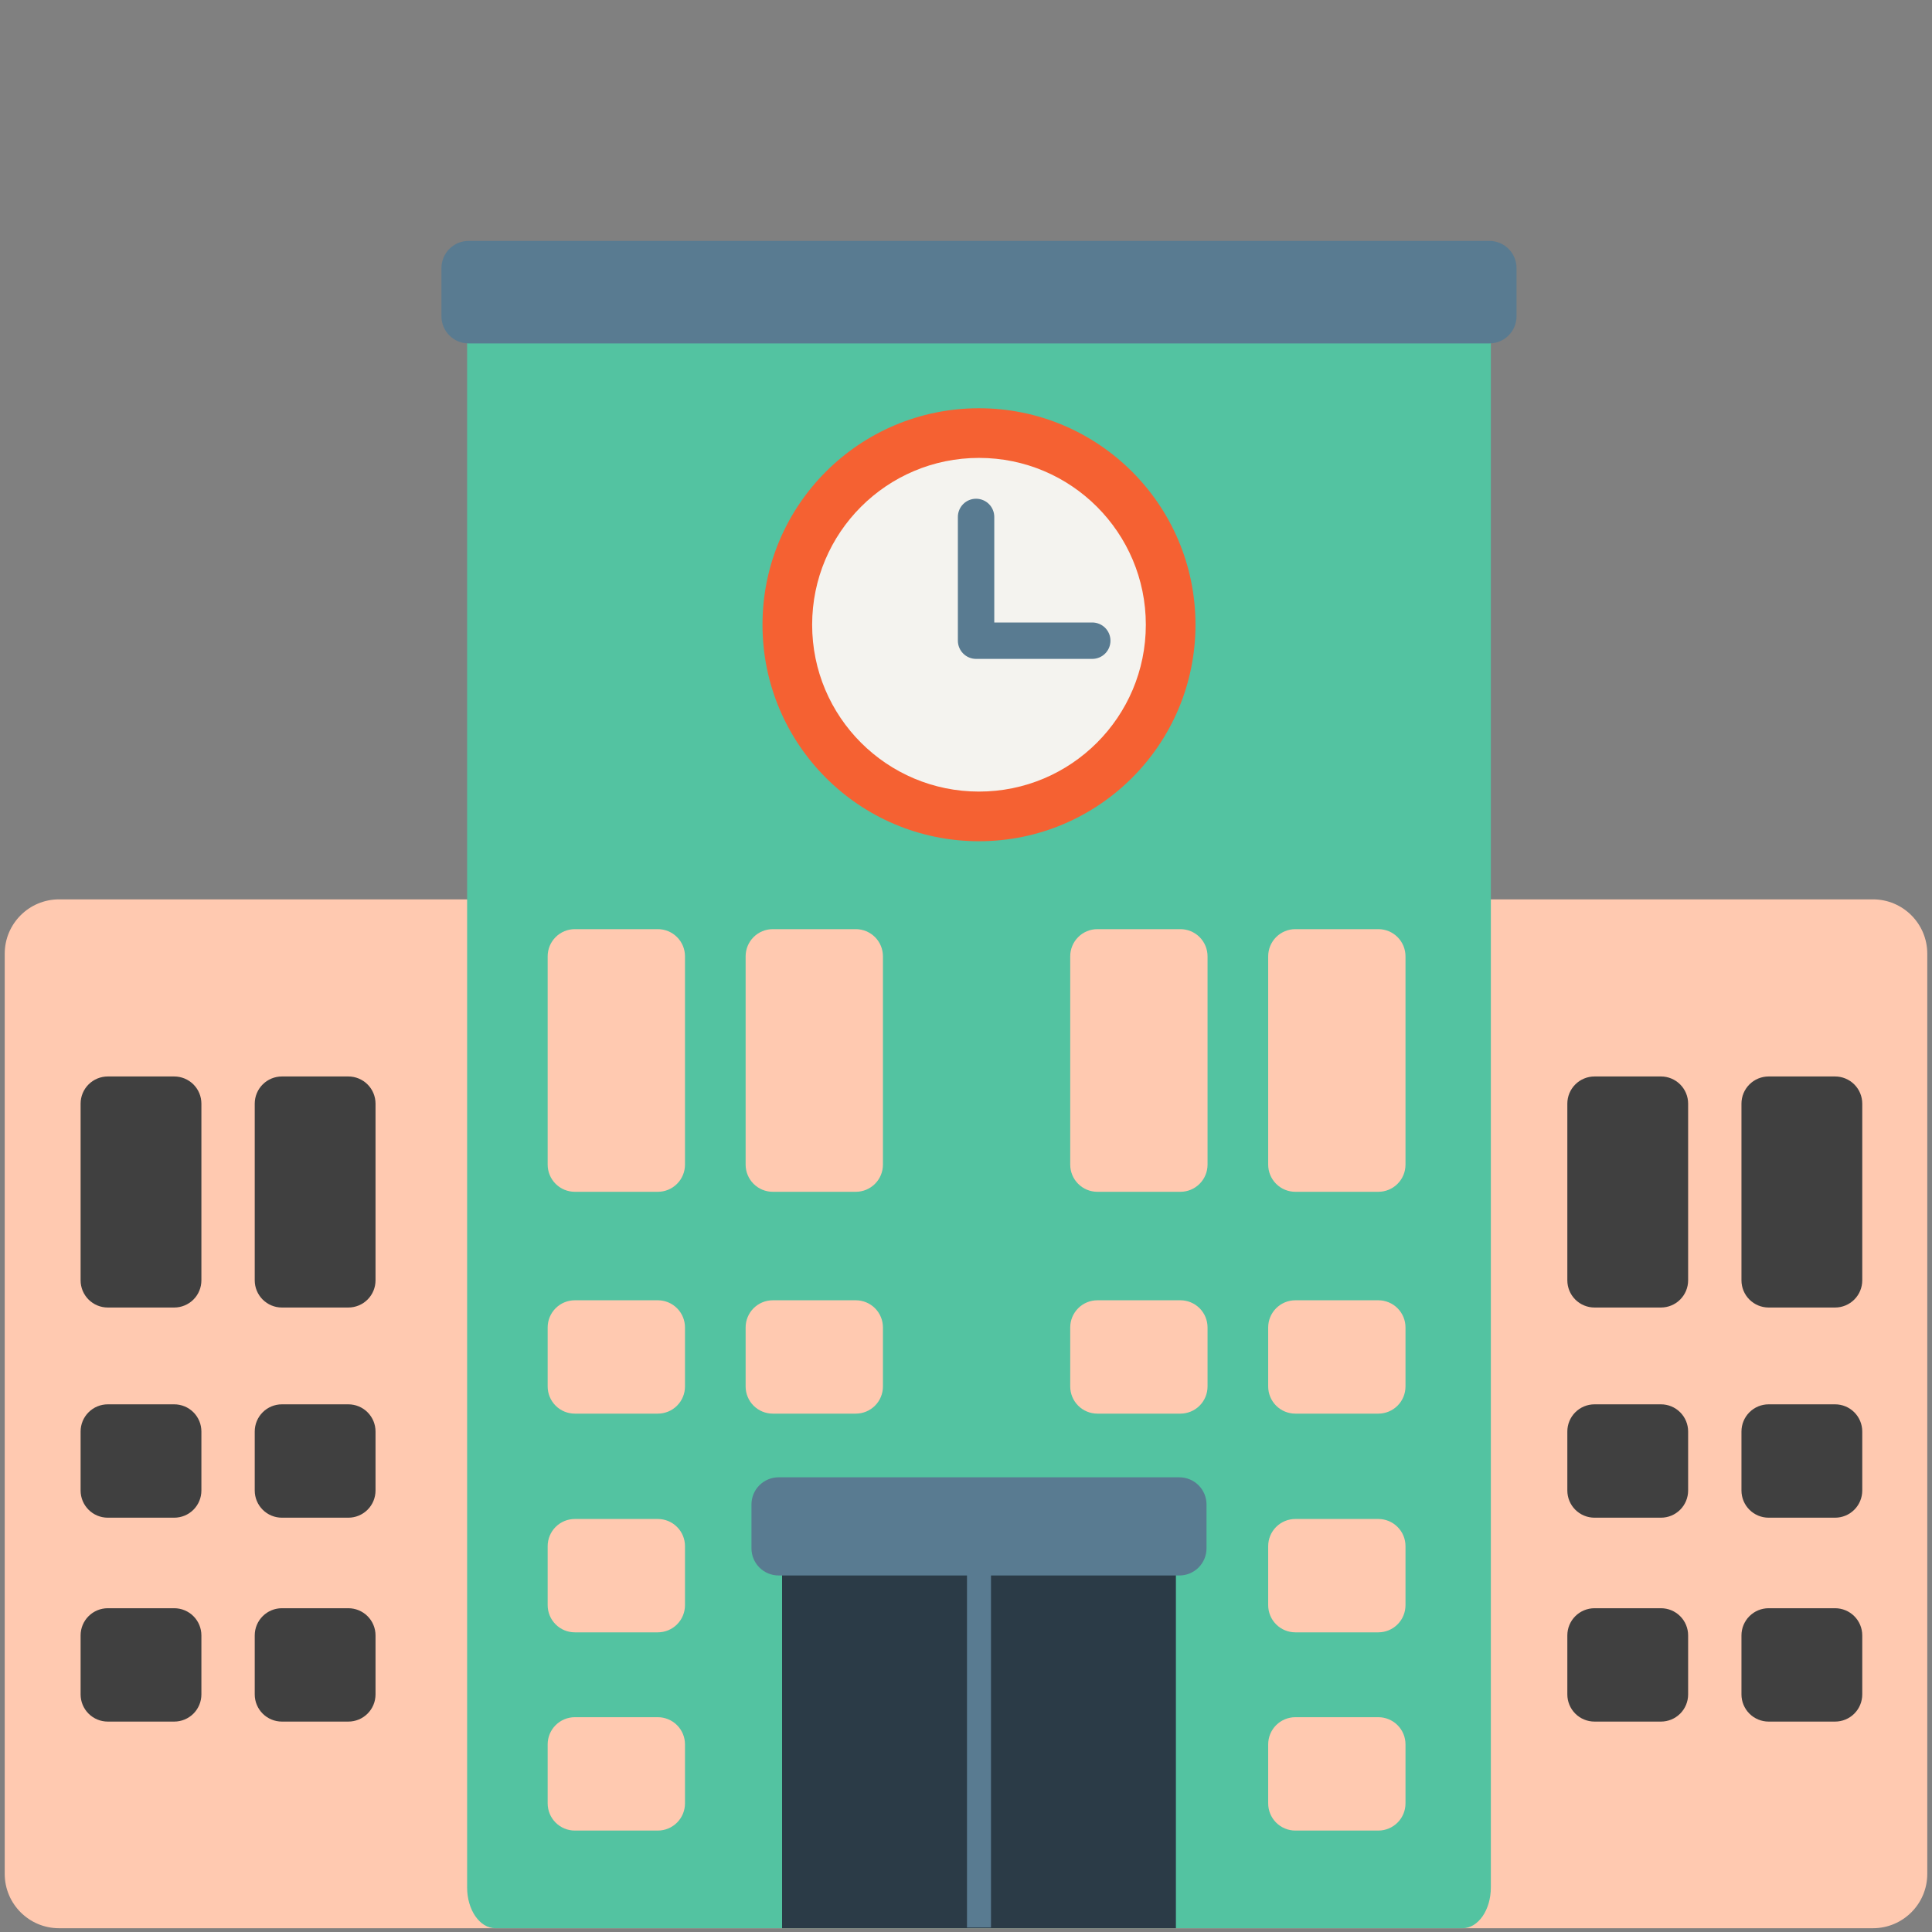 <svg width="200" height="200" viewBox="0 0 200 200" fill="none" xmlns="http://www.w3.org/2000/svg">
<rect x="0" y="0" width="200" height="200" fill="#808080" stroke="none"/>
<path d="M193.886 93.102H6.114C3.007 93.102 0.489 95.62 0.489 98.727V193.984C0.489 197.091 3.007 199.609 6.114 199.609H193.886C196.993 199.609 199.511 197.091 199.511 193.984V98.727C199.511 95.62 196.993 93.102 193.886 93.102Z" fill="#FFC9B0"/>
<path d="M171.942 135.354H165.063C164.317 135.354 163.602 135.057 163.074 134.53C162.547 134.002 162.25 133.287 162.25 132.541V114.249C162.25 113.503 162.547 112.788 163.074 112.26C163.602 111.733 164.317 111.436 165.063 111.436H171.942C172.688 111.436 173.403 111.733 173.931 112.26C174.458 112.788 174.755 113.503 174.755 114.249V132.541C174.755 133.287 174.458 134.002 173.931 134.53C173.403 135.057 172.688 135.354 171.942 135.354ZM192.78 132.541V114.249C192.78 113.503 192.484 112.788 191.956 112.26C191.429 111.733 190.714 111.436 189.968 111.436H183.088C182.342 111.436 181.627 111.733 181.1 112.26C180.572 112.788 180.276 113.503 180.276 114.249V132.541C180.276 133.287 180.572 134.002 181.1 134.53C181.627 135.057 182.342 135.354 183.088 135.354H189.968C190.714 135.354 191.429 135.057 191.956 134.53C192.484 134.002 192.78 133.287 192.78 132.541ZM20.848 132.541V114.249C20.848 113.503 20.552 112.788 20.025 112.26C19.497 111.733 18.782 111.436 18.036 111.436H11.157C10.411 111.436 9.695 111.733 9.168 112.26C8.64 112.788 8.344 113.503 8.344 114.249V132.541C8.344 133.287 8.64 134.002 9.168 134.53C9.695 135.057 10.411 135.354 11.157 135.354H18.036C18.405 135.354 18.771 135.281 19.112 135.139C19.453 134.998 19.764 134.791 20.025 134.53C20.286 134.269 20.493 133.959 20.634 133.617C20.776 133.276 20.848 132.91 20.848 132.541ZM38.874 132.541V114.249C38.874 113.503 38.578 112.788 38.05 112.26C37.523 111.733 36.807 111.436 36.061 111.436H29.182C28.436 111.436 27.721 111.733 27.194 112.26C26.666 112.788 26.37 113.503 26.37 114.249V132.541C26.37 133.287 26.666 134.002 27.194 134.53C27.721 135.057 28.436 135.354 29.182 135.354H36.062C36.808 135.353 37.523 135.057 38.05 134.53C38.578 134.002 38.874 133.287 38.874 132.541ZM20.848 154.298V148.188C20.848 147.819 20.776 147.453 20.634 147.112C20.493 146.771 20.286 146.461 20.025 146.2C19.764 145.938 19.453 145.731 19.112 145.59C18.771 145.449 18.405 145.376 18.036 145.376H11.157C10.411 145.376 9.695 145.672 9.168 146.2C8.64 146.727 8.344 147.442 8.344 148.188V154.298C8.344 155.044 8.64 155.76 9.168 156.287C9.695 156.815 10.411 157.111 11.157 157.111H18.036C18.405 157.111 18.771 157.038 19.112 156.897C19.453 156.756 19.764 156.548 20.025 156.287C20.286 156.026 20.493 155.716 20.634 155.375C20.776 155.034 20.848 154.668 20.848 154.298ZM38.874 154.298V148.188C38.874 147.442 38.578 146.727 38.05 146.2C37.523 145.672 36.807 145.376 36.061 145.376H29.182C28.436 145.376 27.721 145.672 27.194 146.2C26.666 146.727 26.37 147.442 26.37 148.188V154.298C26.37 155.044 26.666 155.76 27.194 156.287C27.721 156.815 28.436 157.111 29.182 157.111H36.062C36.808 157.111 37.523 156.814 38.05 156.287C38.578 155.76 38.874 155.044 38.874 154.298ZM20.848 175.406V169.296C20.848 168.926 20.776 168.561 20.634 168.219C20.493 167.878 20.286 167.568 20.025 167.307C19.764 167.046 19.453 166.839 19.112 166.697C18.771 166.556 18.405 166.483 18.036 166.483H11.157C10.411 166.483 9.695 166.78 9.168 167.307C8.64 167.834 8.344 168.55 8.344 169.296V175.406C8.344 176.152 8.64 176.867 9.168 177.395C9.695 177.922 10.411 178.218 11.157 178.218H18.036C18.405 178.218 18.771 178.146 19.112 178.004C19.453 177.863 19.764 177.656 20.025 177.395C20.286 177.133 20.493 176.823 20.634 176.482C20.776 176.141 20.848 175.775 20.848 175.406ZM38.874 175.406V169.296C38.874 168.55 38.578 167.834 38.05 167.307C37.523 166.78 36.807 166.483 36.061 166.483H29.182C28.436 166.483 27.721 166.78 27.194 167.307C26.666 167.834 26.37 168.55 26.37 169.296V175.406C26.37 176.152 26.666 176.867 27.194 177.395C27.721 177.922 28.436 178.218 29.182 178.218H36.062C36.808 178.218 37.523 177.922 38.05 177.394C38.578 176.867 38.874 176.152 38.874 175.406ZM174.755 154.298V148.188C174.755 147.442 174.458 146.727 173.931 146.2C173.403 145.672 172.688 145.376 171.942 145.376H165.063C164.317 145.376 163.602 145.672 163.074 146.2C162.547 146.727 162.25 147.442 162.25 148.188V154.298C162.25 155.044 162.547 155.76 163.074 156.287C163.602 156.815 164.317 157.111 165.063 157.111H171.942C172.688 157.111 173.403 156.815 173.931 156.287C174.458 155.76 174.755 155.044 174.755 154.298ZM192.78 154.298V148.188C192.78 147.442 192.484 146.727 191.956 146.2C191.429 145.672 190.714 145.376 189.968 145.376H183.088C182.342 145.376 181.627 145.672 181.1 146.2C180.572 146.727 180.276 147.442 180.276 148.188V154.298C180.276 155.044 180.572 155.76 181.1 156.287C181.627 156.815 182.342 157.111 183.088 157.111H189.968C190.714 157.111 191.429 156.815 191.956 156.287C192.484 155.76 192.78 155.044 192.78 154.298ZM174.755 175.406V169.296C174.755 168.55 174.458 167.834 173.931 167.307C173.403 166.78 172.688 166.483 171.942 166.483H165.063C164.317 166.483 163.602 166.78 163.074 167.307C162.547 167.834 162.25 168.55 162.25 169.296V175.406C162.25 176.152 162.547 176.867 163.074 177.395C163.602 177.922 164.317 178.218 165.063 178.218H171.942C172.688 178.218 173.403 177.922 173.931 177.395C174.458 176.867 174.755 176.152 174.755 175.406ZM192.78 175.406V169.296C192.78 168.55 192.484 167.834 191.956 167.307C191.429 166.78 190.714 166.483 189.968 166.483H183.088C182.342 166.483 181.627 166.78 181.1 167.307C180.572 167.834 180.276 168.55 180.276 169.296V175.406C180.276 176.152 180.572 176.867 181.1 177.395C181.627 177.922 182.342 178.218 183.088 178.218H189.968C190.714 178.218 191.429 177.922 191.956 177.395C192.484 176.867 192.78 176.152 192.78 175.406Z" fill="#404040"/>
<path d="M151.405 27.84H51.284C49.667 27.84 48.356 29.729 48.356 32.059V195.39C48.356 197.72 49.667 199.609 51.284 199.609H151.405C153.021 199.609 154.332 197.72 154.332 195.39V32.059C154.332 29.729 153.022 27.84 151.405 27.84Z" fill="#53C3A1"/>
<path d="M68.098 123.375H59.507C58.761 123.375 58.046 123.079 57.518 122.551C56.991 122.024 56.694 121.308 56.694 120.563V98.997C56.694 98.251 56.991 97.536 57.518 97.008C58.046 96.481 58.761 96.184 59.507 96.184H68.098C68.844 96.184 69.559 96.481 70.086 97.008C70.614 97.536 70.91 98.251 70.91 98.997V120.563C70.91 121.308 70.614 122.024 70.086 122.551C69.559 123.079 68.844 123.375 68.098 123.375ZM91.402 120.563V98.997C91.402 98.251 91.106 97.536 90.579 97.008C90.051 96.481 89.336 96.184 88.59 96.184H79.999C79.253 96.184 78.538 96.481 78.01 97.008C77.483 97.536 77.187 98.251 77.187 98.997V120.563C77.187 121.308 77.483 122.024 78.01 122.551C78.538 123.079 79.253 123.375 79.999 123.375H88.59C89.336 123.375 90.051 123.079 90.579 122.551C91.106 122.024 91.402 121.308 91.402 120.563ZM125.005 120.563V98.997C125.005 98.251 124.708 97.536 124.181 97.008C123.653 96.481 122.938 96.184 122.192 96.184H113.602C112.856 96.184 112.141 96.481 111.613 97.008C111.086 97.536 110.789 98.251 110.789 98.997V120.563C110.789 121.308 111.086 122.024 111.613 122.551C112.141 123.079 112.856 123.375 113.602 123.375H122.192C122.938 123.375 123.653 123.079 124.181 122.551C124.708 122.024 125.005 121.308 125.005 120.563ZM145.497 120.563V98.997C145.497 98.251 145.201 97.536 144.673 97.008C144.146 96.481 143.431 96.184 142.685 96.184H134.094C133.348 96.184 132.633 96.481 132.105 97.008C131.578 97.536 131.282 98.251 131.282 98.997V120.563C131.282 121.308 131.578 122.024 132.105 122.551C132.633 123.079 133.348 123.375 134.094 123.375H142.685C143.431 123.375 144.146 123.079 144.673 122.551C145.201 122.024 145.497 121.308 145.497 120.563ZM70.91 143.527V137.417C70.91 136.671 70.614 135.956 70.086 135.428C69.559 134.901 68.844 134.604 68.098 134.604H59.507C58.761 134.604 58.046 134.901 57.518 135.428C56.991 135.956 56.694 136.671 56.694 137.417V143.527C56.694 144.273 56.991 144.988 57.518 145.516C58.046 146.043 58.761 146.339 59.507 146.339H68.098C68.844 146.339 69.559 146.043 70.086 145.516C70.614 144.988 70.91 144.273 70.91 143.527ZM91.402 143.527V137.417C91.402 136.671 91.106 135.956 90.579 135.428C90.051 134.901 89.336 134.604 88.59 134.604H79.999C79.253 134.604 78.538 134.901 78.01 135.428C77.483 135.956 77.187 136.671 77.187 137.417V143.527C77.187 144.273 77.483 144.988 78.01 145.516C78.538 146.043 79.253 146.339 79.999 146.339H88.59C89.336 146.339 90.051 146.043 90.579 145.516C91.106 144.988 91.402 144.273 91.402 143.527ZM125.005 143.527V137.417C125.005 136.671 124.708 135.956 124.181 135.428C123.653 134.901 122.938 134.604 122.192 134.604H113.602C112.856 134.604 112.141 134.901 111.613 135.428C111.086 135.956 110.789 136.671 110.789 137.417V143.527C110.789 144.273 111.086 144.988 111.613 145.516C112.141 146.043 112.856 146.339 113.602 146.339H122.192C122.938 146.339 123.653 146.043 124.181 145.516C124.708 144.988 125.005 144.273 125.005 143.527ZM145.497 143.527V137.417C145.497 136.671 145.201 135.956 144.673 135.428C144.146 134.901 143.431 134.604 142.685 134.604H134.094C133.348 134.604 132.633 134.901 132.105 135.428C131.578 135.956 131.282 136.671 131.282 137.417V143.527C131.282 144.273 131.578 144.988 132.105 145.516C132.633 146.043 133.348 146.339 134.094 146.339H142.685C143.431 146.339 144.146 146.043 144.673 145.516C145.201 144.988 145.497 144.273 145.497 143.527ZM70.91 166.166V160.056C70.91 159.31 70.614 158.595 70.086 158.068C69.559 157.54 68.844 157.244 68.098 157.244H59.507C58.761 157.244 58.046 157.54 57.518 158.068C56.991 158.595 56.694 159.31 56.694 160.056V166.166C56.694 166.912 56.991 167.628 57.518 168.155C58.046 168.683 58.761 168.979 59.507 168.979H68.098C68.844 168.979 69.559 168.683 70.086 168.155C70.614 167.628 70.91 166.912 70.91 166.166ZM145.497 166.166V160.056C145.497 159.31 145.201 158.595 144.673 158.068C144.146 157.54 143.431 157.244 142.685 157.244H134.094C133.348 157.244 132.633 157.54 132.105 158.068C131.578 158.595 131.282 159.31 131.282 160.056V166.166C131.282 166.912 131.578 167.628 132.105 168.155C132.633 168.683 133.348 168.979 134.094 168.979H142.685C143.431 168.979 144.146 168.683 144.673 168.155C145.201 167.628 145.497 166.912 145.497 166.166ZM70.91 186.687V180.577C70.91 179.831 70.614 179.116 70.086 178.588C69.559 178.061 68.844 177.764 68.098 177.764H59.507C58.761 177.764 58.046 178.061 57.518 178.588C56.991 179.116 56.694 179.831 56.694 180.577V186.687C56.694 187.433 56.991 188.148 57.518 188.676C58.046 189.203 58.761 189.5 59.507 189.5H68.098C68.844 189.5 69.559 189.203 70.086 188.676C70.614 188.148 70.91 187.433 70.91 186.687ZM145.497 186.687V180.577C145.497 179.831 145.201 179.116 144.673 178.588C144.146 178.061 143.431 177.764 142.685 177.764H134.094C133.348 177.764 132.633 178.061 132.105 178.588C131.578 179.116 131.282 179.831 131.282 180.577V186.687C131.282 187.433 131.578 188.148 132.105 188.676C132.633 189.203 133.348 189.5 134.094 189.5H142.685C143.431 189.5 144.146 189.203 144.673 188.676C145.201 188.148 145.497 187.433 145.497 186.687Z" fill="#FFC9B0"/>
<path d="M80.96 158.011H121.729V199.609H80.96V158.011Z" fill="#2B3B47"/>
<path d="M101.345 87.084C113.722 87.084 123.756 77.05 123.756 64.673C123.756 52.296 113.722 42.262 101.345 42.262C88.967 42.262 78.933 52.296 78.933 64.673C78.933 77.05 88.967 87.084 101.345 87.084Z" fill="#F56132"/>
<path d="M101.345 81.944C110.883 81.944 118.616 74.212 118.616 64.673C118.616 55.135 110.883 47.402 101.345 47.402C91.806 47.402 84.073 55.135 84.073 64.673C84.073 74.212 91.806 81.944 101.345 81.944Z" fill="#F4F3EF"/>
<path d="M124.898 155.743V160.28C124.898 161.026 124.602 161.742 124.075 162.269C123.547 162.797 122.832 163.093 122.086 163.093H102.587V199.537H100.102V163.093H80.603C79.857 163.093 79.142 162.797 78.614 162.269C78.087 161.742 77.791 161.026 77.791 160.28V155.743C77.791 154.997 78.087 154.281 78.614 153.754C79.142 153.226 79.857 152.93 80.603 152.93H122.086C122.832 152.93 123.547 153.226 124.075 153.754C124.602 154.281 124.898 154.997 124.898 155.743ZM156.991 32.739V27.751C156.991 27.005 156.694 26.29 156.167 25.762C155.639 25.235 154.924 24.938 154.178 24.938H48.511C47.765 24.938 47.05 25.235 46.522 25.762C45.995 26.29 45.698 27.005 45.698 27.751V32.739C45.698 33.485 45.995 34.2 46.522 34.727C47.05 35.255 47.765 35.551 48.511 35.551H154.178C154.924 35.551 155.639 35.255 156.167 34.727C156.694 34.2 156.991 33.485 156.991 32.739ZM114.955 66.324C114.955 65.825 114.757 65.345 114.403 64.992C114.05 64.639 113.571 64.44 113.071 64.44H102.927V53.513C102.927 53.013 102.728 52.534 102.375 52.18C102.022 51.827 101.543 51.629 101.043 51.629C100.543 51.629 100.064 51.827 99.711 52.18C99.358 52.534 99.159 53.013 99.159 53.513V66.324C99.159 66.824 99.358 67.303 99.711 67.656C100.064 68.01 100.543 68.208 101.043 68.208H113.071C113.571 68.208 114.05 68.01 114.403 67.656C114.757 67.303 114.955 66.824 114.955 66.324Z" fill="#597B91"/>
</svg>
